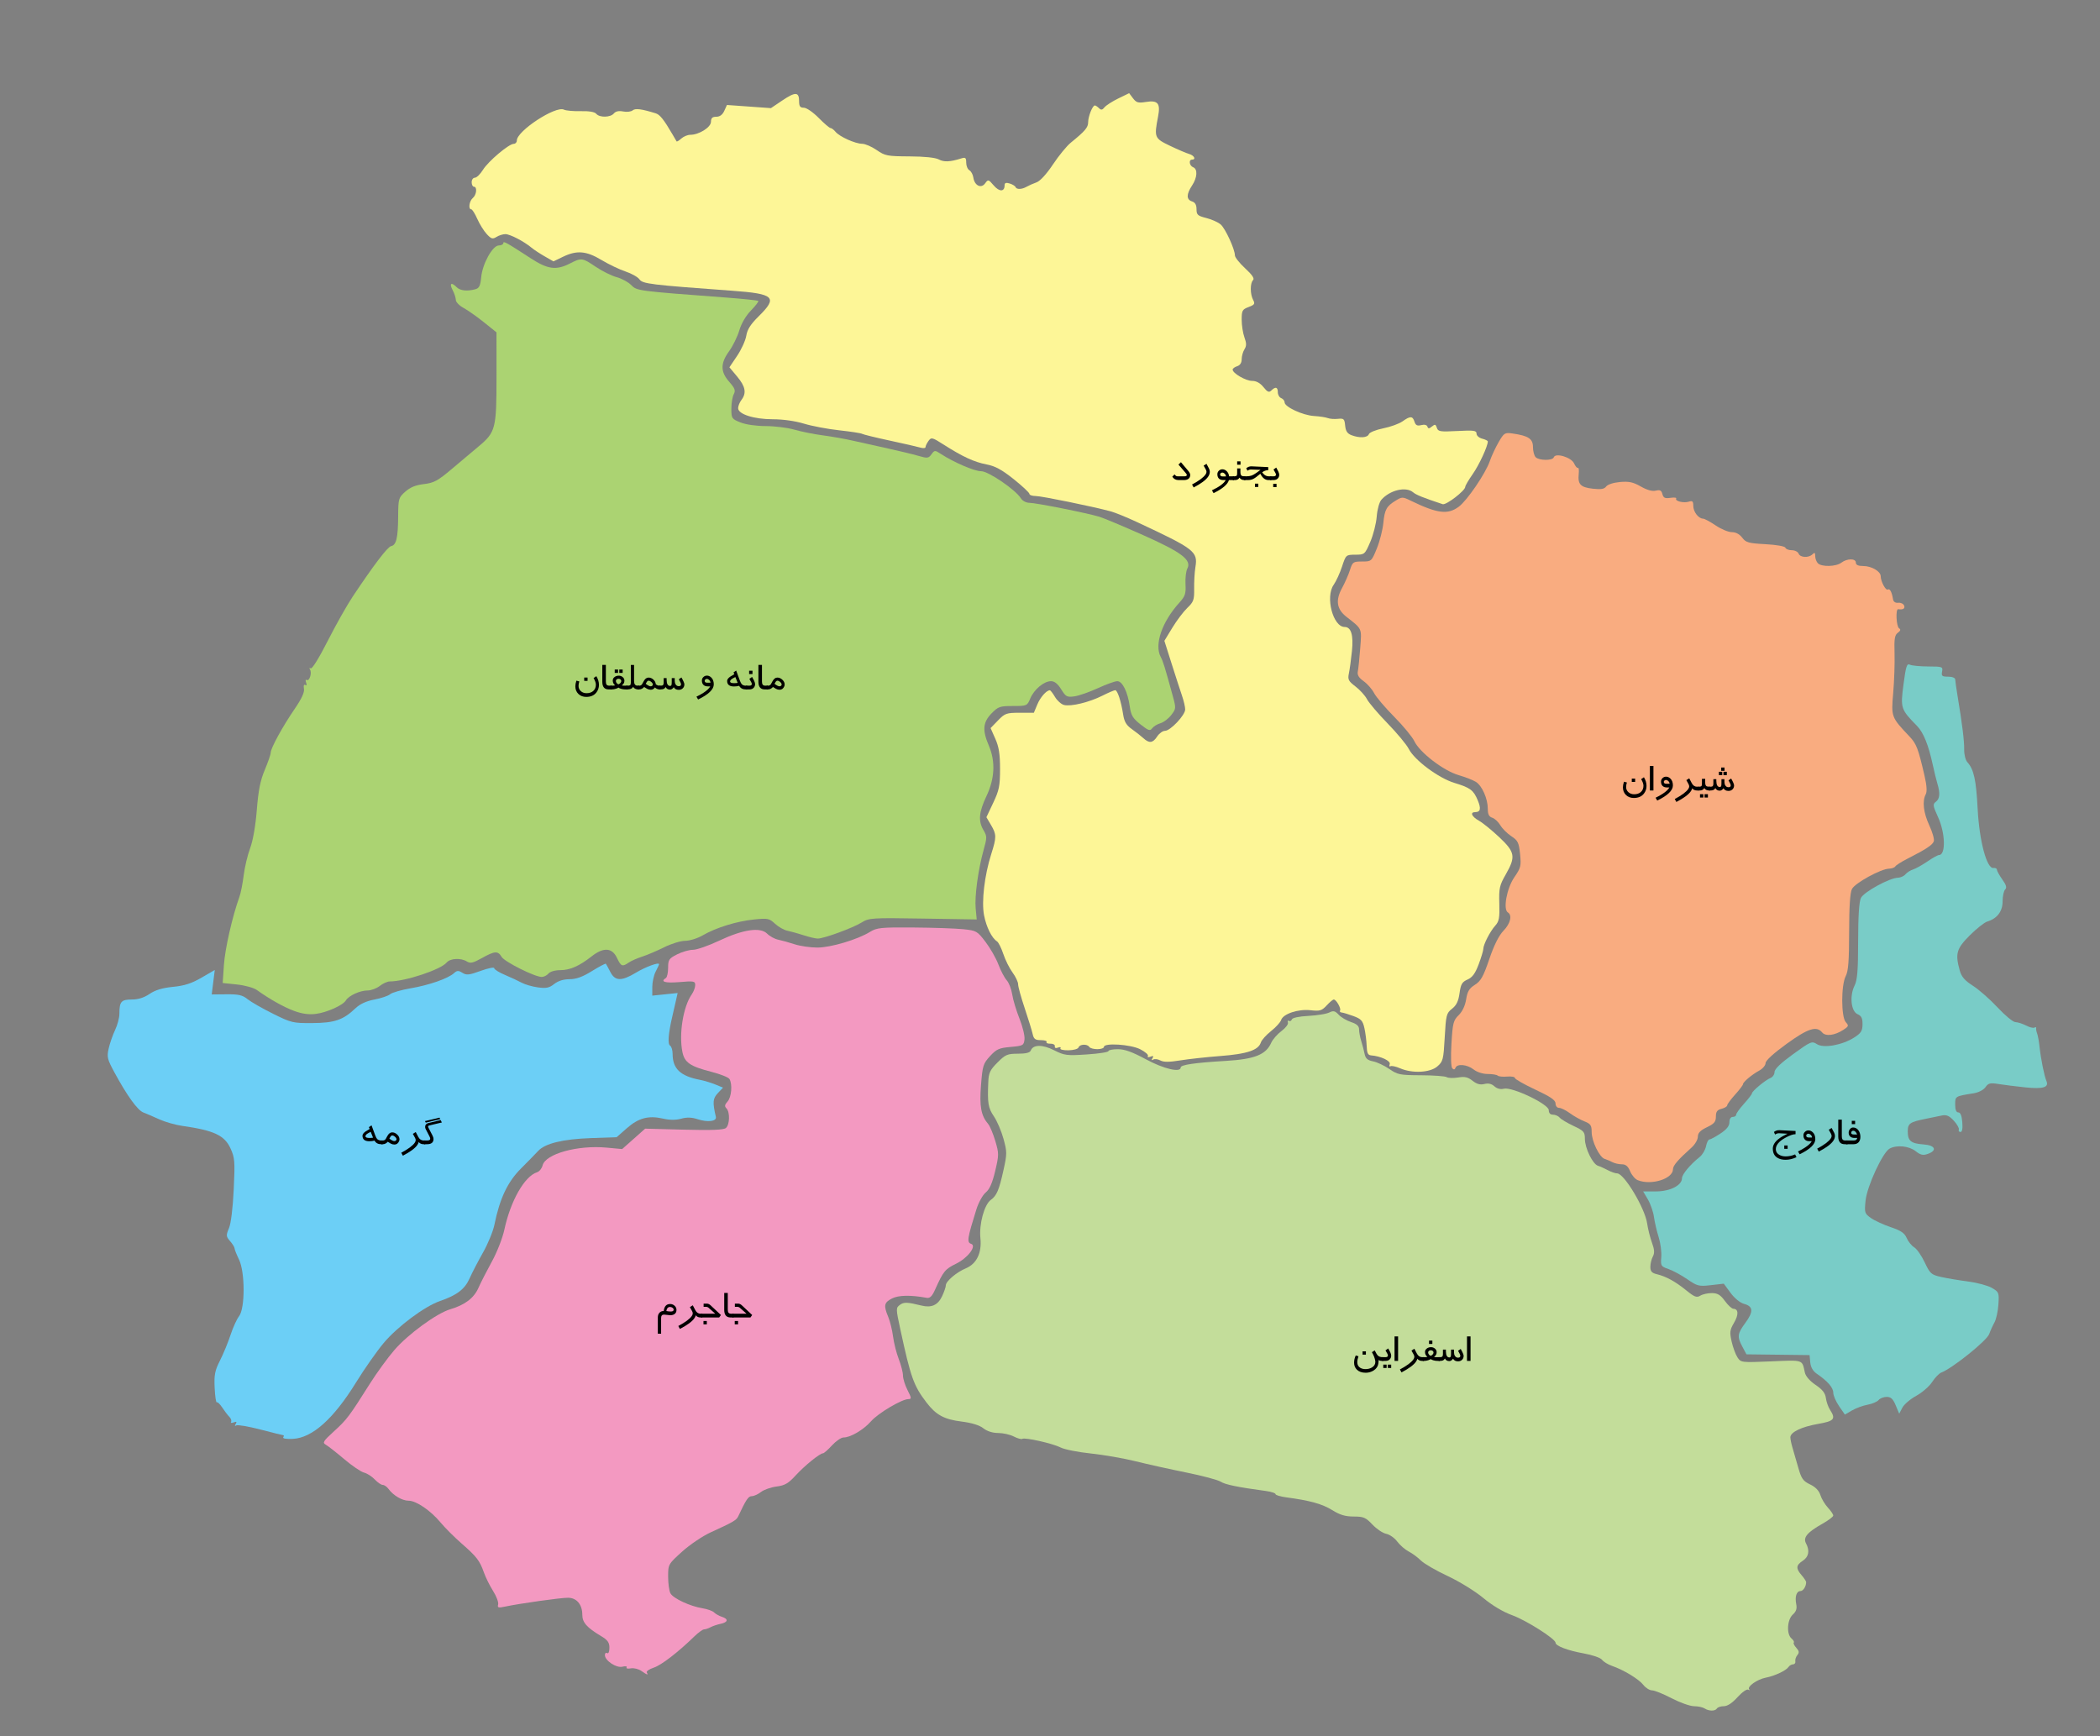 <?xml version="1.0" encoding="utf-8"?>
<!-- Generator: Adobe Illustrator 16.2.0, SVG Export Plug-In . SVG Version: 6.00 Build 0)  -->
<!DOCTYPE svg PUBLIC "-//W3C//DTD SVG 1.1//EN" "http://www.w3.org/Graphics/SVG/1.1/DTD/svg11.dtd">
<svg version="1.1"
	 id="svg2" xmlns:rdf="http://www.w3.org/1999/02/22-rdf-syntax-ns#" xmlns:cc="http://creativecommons.org/ns#" xmlns:dc="http://purl.org/dc/elements/1.1/"
	 xmlns="http://www.w3.org/2000/svg" xmlns:xlink="http://www.w3.org/1999/xlink" x="0px" y="0px" width="581.713px"
	 height="481.008px" viewBox="0 0 581.713 481.008" enable-background="new 0 0 581.713 481.008" xml:space="preserve">
<rect x="0" y="0" width="581.713" height="481.008" fill="#808080" stroke="none"/>
<g id="layer1">
	<path id="path3397" fill="#FDF697" d="M387.823,295.968c-1.152-0.5-2.347-0.756-2.65-0.567c-0.305,0.188-0.396-0.066-0.205-0.566
		c0.344-0.896-2.506-2.241-5.172-2.441c-0.877-0.066-1.152-0.658-1.221-2.623c-0.048-1.396-0.329-3.619-0.626-4.941
		c-0.458-2.048-0.907-2.542-3.04-3.329c-1.376-0.509-2.842-0.952-3.257-0.983c-0.414-0.033-0.616-0.281-0.447-0.555
		c0.353-0.568-1.062-3.049-1.737-3.049c-0.247,0-1.14,0.743-1.98,1.652c-1.351,1.455-1.878,1.611-4.456,1.321
		c-3.434-0.387-7.612,1.007-8.157,2.72c-0.197,0.625-1.455,2.004-2.795,3.064c-1.338,1.061-2.608,2.482-2.823,3.16
		c-0.675,2.121-3.82,3.174-11.166,3.736c-3.83,0.293-8.86,0.843-11.181,1.222c-3.038,0.497-4.569,0.5-5.484,0.009
		c-0.699-0.374-1.59-0.482-1.979-0.24c-0.467,0.288-0.534,0.155-0.197-0.391c0.375-0.605,0.226-0.718-0.562-0.417
		c-0.613,0.235-0.916,0.158-0.706-0.183c0.202-0.328-0.757-1.168-2.132-1.869c-2.661-1.358-10.055-1.836-10.055-0.649
		c0,0.345-0.828,0.625-1.841,0.625c-1.012,0-2.014-0.282-2.227-0.625c-0.543-0.879-2.658-0.78-2.965,0.138
		c-0.144,0.428-1.384,0.779-2.816,0.799c-1.459,0.02-2.405-0.222-2.197-0.559c0.205-0.332-0.087-0.417-0.668-0.195
		c-0.637,0.246-0.977,0.105-0.884-0.362c0.082-0.421-0.466-0.739-1.228-0.714c-0.758,0.025-1.233-0.186-1.059-0.469
		s-0.537-0.515-1.583-0.515c-1.564,0-1.969-0.305-2.282-1.72c-0.209-0.946-1.198-4.158-2.2-7.137
		c-1.001-2.979-1.82-5.951-1.82-6.604s-0.696-2.128-1.546-3.281c-0.852-1.152-1.998-3.457-2.552-5.121
		c-0.554-1.666-1.343-3.24-1.754-3.5c-1.435-0.908-2.944-3.945-3.58-7.201c-0.742-3.806,0.11-11.078,1.994-17.006
		c1.482-4.667,1.476-5.408-0.083-8.047l-1.264-2.142l1.889-3.993c1.646-3.48,1.89-4.685,1.891-9.386c0-4.115-0.311-6.095-1.31-8.354
		l-1.31-2.96l2.058-2.123c1.91-1.971,2.34-2.123,5.992-2.123h3.936l0.952-2.281c0.842-2.013,2.49-3.896,3.465-3.954
		c0.184-0.011,0.832,0.823,1.439,1.854c0.608,1.03,1.733,2.03,2.5,2.223c1.929,0.484,6.956-0.731,10.604-2.563
		c1.678-0.843,3.287-1.532,3.576-1.532c0.63,0,1.632,3.063,2.196,6.72c0.313,2.016,0.888,2.99,2.391,4.048
		c1.088,0.767,2.523,1.895,3.19,2.506c1.65,1.513,2.638,1.397,3.85-0.452c0.563-0.86,1.537-1.564,2.164-1.564
		c1.487,0,5.585-4.338,5.592-5.921c0.003-0.676-0.385-2.365-0.86-3.753c-0.477-1.388-1.774-5.389-2.886-8.893l-2.02-6.37
		l2.214-3.638c1.217-2.001,3.086-4.471,4.15-5.49c1.731-1.654,1.934-2.222,1.882-5.317c-0.03-1.905,0.127-4.594,0.35-5.973
		c0.701-4.338-0.16-5.001-16.273-12.523c-2.752-1.285-5.988-2.602-7.192-2.927c-5.032-1.357-19.167-4.247-20.776-4.247
		c-0.958,0-1.741-0.269-1.741-0.599c0-0.329-1.963-2.165-4.361-4.079c-3.283-2.62-5.136-3.626-7.495-4.074
		c-3.415-0.648-6.62-2.126-11.871-5.476c-3.201-2.042-3.448-2.103-4.223-1.044c-0.452,0.619-0.822,1.385-0.822,1.703
		s-0.634,0.39-1.406,0.158c-0.774-0.232-4.598-1.105-8.495-1.944c-3.897-0.837-7.341-1.679-7.651-1.871
		c-0.311-0.192-3.174-0.634-6.36-0.982c-3.188-0.348-7.586-1.179-9.772-1.846c-2.396-0.731-5.807-1.213-8.588-1.213
		c-5.253,0-9.643-1.4-9.643-3.076c0-0.585,0.413-1.61,0.919-2.277c1.451-1.919,1.122-3.713-1.187-6.477l-2.144-2.566l2.146-3.191
		c1.181-1.755,2.317-4.257,2.525-5.561c0.276-1.732,1.202-3.18,3.438-5.381c5.358-5.278,4.379-6.228-7.293-7.076
		c-22.671-1.647-24.866-1.917-25.73-3.152c-0.453-0.646-2.194-1.63-3.87-2.187c-1.676-0.556-4.665-1.986-6.644-3.177
		c-4.2-2.53-6.846-2.751-10.682-0.894l-2.628,1.272l-2.417-1.378c-1.33-0.758-2.98-1.846-3.669-2.417
		c-2.129-1.77-5.953-3.753-7.237-3.753c-0.673,0-1.782,0.349-2.466,0.776c-1.069,0.667-1.445,0.557-2.697-0.793
		c-0.8-0.863-1.979-2.76-2.622-4.216s-1.396-2.647-1.674-2.647c-0.87,0-0.55-2.312,0.435-3.127c1.053-0.874,1.276-3.128,0.313-3.128
		c-0.344,0-0.625-0.563-0.625-1.251s0.399-1.251,0.887-1.251c0.488,0,1.489-0.974,2.227-2.164c1.476-2.388,7.19-7.218,8.541-7.218
		c0.472,0,0.855-0.417,0.855-0.928c0-2.637,10.749-9.679,13.044-8.546c0.566,0.28,2.659,0.469,4.649,0.42
		c2.314-0.057,3.865,0.207,4.299,0.729c0.912,1.098,3.941,1.041,4.883-0.093c0.499-0.602,1.376-0.788,2.577-0.548
		c1.001,0.2,2.184,0.063,2.625-0.304c0.754-0.626,2.42-0.413,6.399,0.817c1.164,0.36,2.263,1.745,4.684,5.902
		c0.517,0.886,1.007,1.727,1.091,1.869c0.084,0.141,0.669-0.211,1.301-0.782c0.632-0.571,1.746-1.039,2.479-1.039
		c2.428,0,5.73-2.067,5.747-3.597c0.012-1.054,0.383-1.407,1.479-1.407c0.971,0,1.715-0.55,2.206-1.63l0.742-1.63l6.091,0.436
		l6.092,0.436l3.161-2.127c3.617-2.435,4.641-2.393,4.641,0.189c0,1.439,0.278,1.825,1.318,1.825c0.736,0,2.548,1.245,4.096,2.814
		c1.525,1.548,3.009,2.815,3.295,2.815s0.906,0.467,1.378,1.037c1.127,1.362,5.456,3.31,7.393,3.328
		c0.843,0.007,2.647,0.788,4.014,1.734c2.314,1.604,2.93,1.723,9.104,1.756c4.157,0.021,7.171,0.336,8.102,0.842
		c1.415,0.772,3.125,0.698,6.183-0.267c1.21-0.382,1.407-0.218,1.407,1.162c0,0.883,0.396,1.831,0.878,2.105
		c0.482,0.275,0.976,1.175,1.095,2c0.324,2.24,2.146,3.163,3.252,1.647c0.853-1.164,0.931-1.146,2.417,0.583
		c1.543,1.794,2.992,1.766,2.992-0.057c0-0.691,0.377-0.826,1.407-0.506c0.773,0.241,1.501,0.682,1.616,0.98
		c0.277,0.726,1.747,0.687,3.084-0.083c0.597-0.344,1.823-0.886,2.728-1.206c1.006-0.356,2.772-2.282,4.562-4.97
		c1.604-2.414,3.82-5.122,4.926-6.018c3.968-3.219,4.822-4.223,4.822-5.669c0-1.606,1.213-4.655,1.852-4.655
		c0.22,0,0.736,0.336,1.148,0.748c0.58,0.581,0.924,0.529,1.531-0.231c0.433-0.539,2.146-1.64,3.807-2.448l3.021-1.469l1.068,1.416
		c0.91,1.207,1.438,1.356,3.575,1.015c3.336-0.533,4.078,0.373,3.358,4.097c-1.105,5.727-1.001,5.984,3.312,8.048
		c2.149,1.029,4.543,2.051,5.315,2.271c1.397,0.396,1.981,1.566,0.782,1.566c-0.982,0-0.729,1.703,0.313,2.103
		c1.309,0.502,1.163,2.862-0.313,5.09c-1.585,2.393-1.585,3.875,0,4.378c0.86,0.273,1.251,0.947,1.251,2.157
		c0,1.556,0.316,1.84,2.73,2.448c1.502,0.378,3.292,1.186,3.978,1.794c1.3,1.152,3.927,6.88,3.927,8.559
		c0,0.531,1.276,2.143,2.838,3.582c1.962,1.808,2.639,2.817,2.188,3.266c-0.843,0.843-0.833,3.891,0.021,5.482
		c0.578,1.081,0.411,1.345-1.251,1.972c-1.747,0.659-1.92,0.975-1.92,3.514c0,1.534,0.343,3.735,0.761,4.892
		c0.597,1.65,0.597,2.364,0,3.32c-0.418,0.669-0.761,1.906-0.761,2.747c0,0.981-0.449,1.673-1.251,1.927
		c-0.688,0.218-1.252,0.64-1.252,0.938c0,1.02,3.634,3.128,5.391,3.128c1.164,0,2.225,0.581,3.142,1.72
		c1.111,1.382,1.541,1.566,2.182,0.938c1.157-1.135,1.799-0.961,1.799,0.489c0,0.699,0.422,1.433,0.938,1.631
		c0.518,0.198,0.938,0.724,0.938,1.168c0,1.258,5.009,3.586,8.131,3.779c1.549,0.096,3.271,0.355,3.83,0.578
		c0.558,0.222,1.824,0.316,2.813,0.21c1.626-0.174,1.819,0.006,1.998,1.872c0.147,1.528,0.604,2.219,1.762,2.659
		c2.263,0.86,4.423,0.729,4.814-0.292c0.188-0.488,1.976-1.211,3.977-1.609c2-0.398,4.398-1.266,5.331-1.929
		c2.16-1.538,2.813-1.519,3.325,0.098c0.315,0.993,0.762,1.217,1.867,0.939c0.888-0.223,1.556-0.061,1.716,0.416
		c0.207,0.617,0.472,0.609,1.25-0.034c0.833-0.687,1.046-0.631,1.359,0.357c0.335,1.054,0.903,1.144,5.682,0.893
		c4.575-0.24,5.312-0.14,5.312,0.726c0,0.553,0.704,1.181,1.563,1.397c0.86,0.216,1.564,0.564,1.564,0.773
		c0,1.3-2.407,6.508-4.172,9.024c-1.146,1.635-2.083,3.231-2.083,3.548c0,1.055-5.291,5.124-6.251,4.806
		c-5.354-1.772-7.348-2.573-8.187-3.289c-1.962-1.676-6.423-0.629-8.791,2.063c-0.582,0.662-1.137,2.668-1.294,4.678
		c-0.152,1.936-0.959,5.098-1.795,7.026c-1.494,3.451-1.56,3.506-4.127,3.517c-2.59,0.011-2.615,0.033-3.685,3.294
		c-0.593,1.806-1.638,4.083-2.321,5.059c-2.355,3.36-0.178,11.673,3.059,11.673c1.783,0,2.463,2.251,2.01,6.656
		c-0.242,2.359-0.624,5.153-0.848,6.208c-0.354,1.682-0.13,2.127,1.838,3.629c1.234,0.941,2.662,2.52,3.173,3.508
		c0.513,0.988,3.072,4,5.691,6.692s5.269,5.883,5.887,7.091c1.613,3.148,8.253,8.086,12.671,9.424
		c4.372,1.324,5.259,1.987,6.44,4.816c0.96,2.298,0.754,3.267-0.694,3.267c-1.532,0-0.996,1.256,1.015,2.375
		c1.053,0.586,3.586,2.643,5.63,4.571c4.401,4.155,4.618,5.396,1.797,10.328c-1.729,3.021-1.904,3.816-1.78,8.064
		c0.115,3.963-0.063,4.936-1.12,6.107c-1.438,1.592-3.313,5.256-3.313,6.471c0,0.451-0.576,2.359-1.281,4.244
		c-0.951,2.543-1.746,3.63-3.087,4.224c-1.517,0.671-1.872,1.278-2.218,3.792c-0.304,2.198-0.854,3.341-2.073,4.3
		c-1.559,1.226-1.684,1.713-2.03,7.92c-0.346,6.204-0.474,6.705-2.066,8.075C396.101,297.2,391.214,297.438,387.823,295.968
		L387.823,295.968z"/>
	<g>
		<path d="M329.7,131.571c0,0.49-0.172,0.857-0.516,1.104c-0.301,0.22-0.705,0.329-1.213,0.329h-1.523
			c-0.746,0-1.318-0.313-1.717-0.941l0.627-0.629c0.191,0.241,0.352,0.393,0.48,0.456c0.105,0.052,0.277,0.077,0.516,0.077h1.676
			c0.488,0,0.732-0.131,0.732-0.394c0-0.114-0.114-0.302-0.344-0.564l-1.979-2.299l0.688-0.658l1.963,2.326
			C329.497,130.86,329.7,131.258,329.7,131.571z"/>
		<path d="M334.897,129.805c0.152,0.289,0.229,0.592,0.229,0.908c0,0.441-0.15,0.887-0.451,1.336c-0.621,0.93-1.965,1.93-4.031,3
			l-0.439-0.82c1.91-1.012,3.158-1.942,3.744-2.79c0.172-0.25,0.258-0.482,0.258-0.697c0-0.211-0.065-0.436-0.196-0.674
			l-0.599-1.072l0.801-0.491L334.897,129.805z"/>
		<path d="M341.817,133.004h-1.395c-0.332,1.186-1.75,2.393-4.254,3.621l-0.457-0.783c2.055-0.969,3.328-1.916,3.82-2.838h-0.697
			c-0.516,0-0.914-0.141-1.195-0.423c-0.281-0.283-0.422-0.683-0.422-1.2c0-0.376,0.138-0.698,0.413-0.965s0.603-0.4,0.981-0.4
			s0.74,0.141,1.084,0.423c0.434,0.356,0.693,0.866,0.779,1.528h1.342V133.004z M339.596,131.99
			c-0.012-0.308-0.141-0.571-0.387-0.788c-0.207-0.186-0.404-0.278-0.592-0.278c-0.152,0-0.291,0.045-0.416,0.136
			c-0.141,0.099-0.211,0.221-0.211,0.367c0,0.375,0.225,0.563,0.674,0.563H339.596z"/>
		<path d="M344.975,133.004h-0.311c-0.609,0-1.045-0.225-1.307-0.674c-0.27,0.449-0.674,0.674-1.213,0.674h-0.645v-1.043h0.41
			c0.363,0,0.594-0.076,0.691-0.229c0.066-0.105,0.1-0.344,0.1-0.715v-1.242h0.902v0.963c0,0.501,0.092,0.838,0.275,1.011
			c0.152,0.141,0.432,0.211,0.838,0.211h0.258V133.004z M343.634,128.75h-0.932v-0.926h0.932V128.75z"/>
		<path d="M352.177,133.004h-0.826c-0.891,0-1.635-0.584-2.232-1.752c-0.848,0.729-1.5,1.207-1.957,1.435
			c-0.426,0.211-0.916,0.317-1.471,0.317h-1.037v-1.037h0.516c0.605,0,1.113-0.07,1.523-0.212c0.348-0.121,0.773-0.358,1.277-0.711
			c0.141-0.098,0.543-0.39,1.207-0.876c-1.402-0.063-2.283-0.094-2.643-0.094c-0.355,0-0.682,0.113-0.979,0.34l-0.34-0.686
			c0.457-0.375,0.945-0.551,1.465-0.527l4.629,0.211v0.85c-0.617,0-1.18,0.202-1.688,0.605c0.293,0.361,0.533,0.608,0.721,0.741
			c0.336,0.239,0.74,0.358,1.213,0.358h0.621V133.004z M348.555,134.908h-0.926v-0.92h0.926V134.908z"/>
		<path d="M354.356,131.53c0,0.372-0.113,0.695-0.34,0.969c-0.281,0.336-0.684,0.505-1.207,0.505h-0.949v-1.037h0.932
			c0.438,0,0.656-0.161,0.656-0.482c0-0.133-0.049-0.284-0.145-0.453l-0.537-0.957l0.758-0.534c0.305,0.551,0.492,0.902,0.563,1.055
			C354.266,130.983,354.356,131.295,354.356,131.53z M353.612,134.961h-0.926v-0.92h0.926V134.961z"/>
	</g>
	<path id="path3371" fill="#F399C1" d="M177.664,462.935c-0.788-0.551-2.107-0.872-2.936-0.715
		c-0.826,0.158-1.348,0.035-1.156-0.272c0.191-0.309-0.323-0.394-1.141-0.188c-1.688,0.424-4.873-1.68-4.873-3.219
		c0-0.512,0.28-0.756,0.626-0.543c0.362,0.225,0.625-0.396,0.625-1.478c0-1.485-0.476-2.146-2.347-3.266
		c-3.913-2.34-5.159-3.758-5.159-5.861c0-2.854-1.555-4.719-3.945-4.733c-2.027-0.015-13.266,1.563-17.392,2.438
		c-1.949,0.414-2.221,0.334-1.979-0.588c0.154-0.588-0.472-2.258-1.391-3.715c-0.92-1.455-2.062-3.75-2.536-5.098
		c-1.173-3.326-1.99-4.39-6.209-8.08c-1.993-1.744-4.601-4.348-5.793-5.787c-2.761-3.327-6.759-6.057-8.874-6.057
		c-1.773,0-4.242-1.444-5.555-3.252c-0.448-0.619-1.175-1.125-1.61-1.125c-0.437,0-1.434-0.681-2.213-1.512
		c-0.781-0.83-2.117-1.686-2.972-1.9c-0.854-0.213-3.321-1.891-5.486-3.728s-4.45-3.627-5.078-3.978
		c-1.021-0.572-0.779-0.971,2.307-3.79c3.527-3.224,4.139-4.037,9.952-13.241c1.848-2.924,4.858-7.059,6.69-9.188
		c3.772-4.383,11.75-10.213,15.49-11.319c4.086-1.209,6.562-3.087,7.822-5.937c0.643-1.453,2.319-4.734,3.726-7.293
		c1.406-2.558,2.952-6.498,3.437-8.757c1.726-8.073,5.602-14.882,9.104-15.993c0.616-0.197,1.294-1.047,1.507-1.891
		c0.801-3.189,9.709-5.663,17.717-4.919l4.318,0.401l3.185-2.828l3.184-2.827l10.739,0.28c7.685,0.201,10.991,0.07,11.626-0.457
		c1.074-0.892,1.173-4.426,0.152-5.446c-0.564-0.563-0.491-1.007,0.313-1.896c1.101-1.216,1.396-4.858,0.51-6.258
		c-0.285-0.451-2.544-1.34-5.019-1.977c-5.861-1.508-7.404-2.566-7.997-5.487c-1.011-4.985,0.214-12.569,2.575-15.942
		c0.534-0.762,0.971-1.927,0.971-2.588c0-1.105-0.348-1.173-4.378-0.834c-3.971,0.332-5.412-0.1-3.753-1.125
		c0.344-0.213,0.625-1.49,0.625-2.839c0-2.228,0.228-2.569,2.478-3.716c1.362-0.695,3.339-1.264,4.393-1.264
		c1.053,0,4.286-1.122,7.186-2.493c6.701-3.169,11.479-3.875,13.375-1.979c0.723,0.723,2.095,1.471,3.048,1.663
		c0.955,0.193,3.004,0.765,4.552,1.271c1.549,0.505,4.385,0.917,6.302,0.916c3.74-0.004,11.141-2.211,14.62-4.361
		c1.856-1.148,3.021-1.266,11.991-1.199c5.463,0.041,11.657,0.251,13.766,0.469c3.7,0.383,3.915,0.504,6.217,3.524
		c1.312,1.72,2.916,4.535,3.566,6.255c0.65,1.721,1.688,3.69,2.304,4.378c0.615,0.688,1.302,2.456,1.524,3.929
		c0.223,1.474,1.124,4.477,2.004,6.675c0.88,2.196,1.509,4.792,1.396,5.766c-0.19,1.675-0.399,1.788-3.857,2.097
		c-3.193,0.283-3.914,0.606-5.697,2.551c-1.895,2.067-2.073,2.646-2.494,8.022c-0.462,5.914,0.004,8.444,1.99,10.783
		c0.485,0.571,1.37,2.681,1.965,4.685c1.029,3.463,1.027,3.873-0.03,8.34c-0.789,3.332-1.554,5.063-2.628,5.951
		c-0.834,0.688-1.997,2.799-2.586,4.69c-2.512,8.067-2.672,9.117-1.457,9.522c1.635,0.545-0.882,3.9-4.116,5.489
		c-3.113,1.53-3.561,2.079-5.857,7.193c-0.847,1.885-1.427,2.446-2.353,2.276c-4.412-0.813-7.792-0.746-9.599,0.188
		c-2.191,1.133-2.352,1.93-1.028,5.098c0.507,1.213,1.109,3.668,1.338,5.453c0.229,1.786,0.94,4.596,1.581,6.242
		s1.164,3.699,1.164,4.561c0,0.86,0.568,2.68,1.265,4.041c1.116,2.19,1.146,2.478,0.242,2.478c-1.818,0-8.38,3.892-10.357,6.146
		c-2.071,2.358-5.686,4.488-7.616,4.488c-0.654,0-2.093,0.985-3.196,2.189c-1.103,1.203-2.215,2.188-2.472,2.188
		c-0.879,0-5.074,3.39-7.576,6.12c-2.044,2.232-3.017,2.797-5.315,3.091c-1.549,0.197-3.486,0.88-4.308,1.517
		c-0.82,0.637-1.972,1.158-2.56,1.158c-0.942,0-1.563,0.926-3.766,5.629c-0.48,1.028-1.438,1.582-7.547,4.363
		c-2.271,1.035-5.83,3.433-7.975,5.373c-3.848,3.482-3.871,3.523-3.871,6.933c0,1.887,0.285,3.963,0.634,4.612
		c0.751,1.404,5.449,3.597,8.89,4.146c1.345,0.215,2.791,0.735,3.215,1.16c0.423,0.422,1.389,0.965,2.146,1.205
		c1.891,0.6,1.73,1.508-0.342,1.942c-0.945,0.199-2.209,0.627-2.806,0.949c-0.599,0.324-1.396,0.588-1.774,0.588
		s-1.578,0.865-2.667,1.922c-4.612,4.48-9.175,7.99-11.293,8.689c-1.248,0.412-2.109,1.008-1.914,1.323
		C179.67,464.185,179.297,464.078,177.664,462.935L177.664,462.935z"/>
	<g>
		<path d="M187.391,362.924c0,0.492-0.172,0.865-0.516,1.119c-0.305,0.227-0.713,0.34-1.225,0.34c-0.191,0-0.479-0.029-0.861-0.088
			s-0.67-0.088-0.861-0.088c-0.531,0-0.797,0.322-0.797,0.967v4.336h-0.908v-4.518c0-0.516,0.141-0.936,0.422-1.26
			c0.297-0.344,0.699-0.516,1.207-0.516c0.16-1.293,0.75-1.939,1.77-1.939c0.477,0,0.887,0.154,1.23,0.463
			C187.212,362.057,187.391,362.451,187.391,362.924z M186.606,362.865c0-0.227-0.115-0.416-0.346-0.568
			c-0.203-0.137-0.424-0.205-0.662-0.205c-0.551,0-0.891,0.377-1.02,1.131c0.445,0.09,0.85,0.135,1.213,0.135
			C186.335,363.357,186.606,363.193,186.606,362.865z"/>
		<path d="M194.54,365.004h-0.527c-0.527,0-0.959-0.201-1.295-0.604c-0.039,0.238-0.156,0.502-0.352,0.791
			c-0.617,0.918-1.961,1.916-4.031,2.994l-0.439-0.82c1.922-1.02,3.17-1.947,3.744-2.782c0.172-0.25,0.258-0.482,0.258-0.697
			c0-0.211-0.067-0.436-0.201-0.674l-0.595-1.074l0.802-0.503l0.686,1.313c0.352,0.68,0.844,1.02,1.477,1.02h0.475V365.004z"/>
		<path d="M199.702,364.323l-0.486,0.681h-4.986v-1.037h3.908l-1.693-1.498c-0.254-0.275-0.545-0.412-0.873-0.412h-0.668v-0.891
			h0.867c0.375,0,0.725,0.152,1.049,0.458L199.702,364.323z M195.794,366.908h-0.926v-0.92h0.926V366.908z"/>
		<path d="M203.2,365.004h-0.82c-1.176,0-1.764-0.707-1.764-2.123v-4.674h0.984v4.593c0,0.392,0.057,0.673,0.17,0.845
			c0.141,0.215,0.395,0.322,0.762,0.322h0.668V365.004z"/>
		<path d="M208.362,364.323l-0.486,0.681h-4.986v-1.037h3.908l-1.693-1.498c-0.254-0.275-0.545-0.412-0.873-0.412h-0.668v-0.891
			h0.867c0.375,0,0.725,0.152,1.049,0.458L208.362,364.323z M204.454,366.908h-0.926v-0.92h0.926V366.908z"/>
	</g>
	<path id="path3367" fill="#C3DD9A" d="M472.177,473.32c-0.518-0.334-1.833-0.611-2.926-0.615c-1.095-0.006-3.879-0.996-6.188-2.199
		c-2.311-1.205-4.753-2.188-5.429-2.188s-1.766-0.683-2.419-1.515c-1.283-1.631-5.393-4.125-8.689-5.272
		c-1.123-0.394-2.364-1.152-2.758-1.691c-0.402-0.549-2.62-1.32-5.075-1.762c-4.441-0.799-7.8-2.076-7.8-2.965
		c0-1.054-8.084-6.188-11.954-7.595c-2.577-0.936-5.553-2.709-8.094-4.821c-2.236-1.861-6.602-4.552-9.846-6.066
		c-3.203-1.498-6.526-3.424-7.383-4.279c-0.855-0.856-2.386-1.985-3.396-2.51c-1.012-0.521-2.439-1.762-3.172-2.752
		c-0.732-0.992-2.108-1.957-3.059-2.147c-0.949-0.189-2.668-1.345-3.819-2.566c-1.853-1.961-2.455-2.221-5.188-2.221
		c-2.313,0-3.815-0.449-5.961-1.783c-2.739-1.704-6.198-2.663-12.721-3.528c-1.636-0.217-2.973-0.622-2.973-0.899
		c0-0.278-1.195-0.668-2.657-0.865c-7.802-1.055-11.287-1.771-12.533-2.578c-0.761-0.493-5.043-1.635-9.517-2.539
		c-4.473-0.904-10.806-2.309-14.072-3.123c-3.27-0.814-8.844-1.781-12.389-2.152c-3.544-0.369-7.298-1.115-8.341-1.653
		c-2.164-1.119-9.892-2.861-10.639-2.399c-0.272,0.169-1.335-0.127-2.36-0.656c-1.024-0.531-2.966-0.965-4.313-0.965
		c-1.538,0-3.066-0.486-4.115-1.312c-1.087-0.855-3.201-1.505-6.07-1.865c-4.8-0.603-7.054-1.833-9.687-5.284
		c-3.544-4.644-4.348-6.896-7.238-20.273c-1.239-5.735-1.243-5.93-0.119-6.764c1.099-0.815,2.033-0.785,5.993,0.19
		c2.748,0.678,4.517-0.113,5.672-2.536c0.585-1.227,1.063-2.618,1.063-3.092c0-1.094,3-3.637,5.524-4.682
		c3.007-1.246,4.474-4.274,4.051-8.369c-0.398-3.871,1.084-9.316,2.886-10.597c1.613-1.146,2.286-2.719,3.49-8.171
		c1.021-4.609,1.021-5.105,0.018-8.757c-0.585-2.128-1.781-4.926-2.658-6.216c-1.589-2.336-1.809-3.669-1.558-9.456
		c0.113-2.617,0.474-3.386,2.562-5.474c2.19-2.191,2.741-2.428,5.647-2.428c2.194,0,3.329-0.281,3.561-0.882
		c0.645-1.679,3.235-1.712,6.453-0.082c2.864,1.451,3.506,1.534,9.071,1.168c3.294-0.216,5.989-0.632,5.989-0.924
		s1.174-0.531,2.606-0.531c1.901,0,4.016,0.763,7.813,2.815c4.894,2.645,9.598,3.75,9.598,2.255c0-0.75,3.836-1.312,12.51-1.827
		c7.983-0.477,11.105-1.721,12.563-5.011c0.418-0.944,1.696-2.41,2.842-3.259c1.146-0.848,1.951-1.907,1.791-2.355
		c-0.16-0.447-0.037-0.656,0.272-0.465c0.312,0.191,0.678,0.012,0.814-0.398c0.15-0.455,1.96-0.841,4.588-0.979
		c2.387-0.126,4.976-0.544,5.754-0.929c1.178-0.582,1.618-0.48,2.628,0.604c0.668,0.716,2.213,1.632,3.434,2.035
		c1.605,0.529,2.22,1.096,2.22,2.047c0,0.723,0.271,2.18,0.604,3.234c0.332,1.058,0.751,2.66,0.932,3.563
		c0.247,1.244,0.814,1.738,2.352,2.045c1.114,0.223,3.136,1.174,4.492,2.113c2.28,1.578,2.945,1.709,8.777,1.732
		c3.47,0.015,6.67,0.248,7.109,0.521c0.44,0.272,1.859,0.315,3.152,0.099c1.843-0.313,2.712-0.115,4.011,0.906
		c1.176,0.926,2.131,1.186,3.279,0.897c1.095-0.274,1.996-0.068,2.772,0.636c0.733,0.664,1.693,0.907,2.64,0.67
		c2.272-0.57,12.422,4.279,12.422,5.938c0,0.812,0.415,1.256,1.175,1.256c0.646,0,1.481,0.369,1.856,0.822
		c0.375,0.451,2.099,1.484,3.828,2.295c2.865,1.343,3.147,1.664,3.147,3.582c0,2.561,2.159,6.998,3.625,7.455
		c0.587,0.182,1.813,0.73,2.727,1.219c0.913,0.49,2.076,0.89,2.584,0.89c1.935,0,7.707,9.644,8.313,13.886
		c0.211,1.479,0.807,3.855,1.322,5.28c0.708,1.955,0.77,2.903,0.254,3.868c-0.377,0.703-0.686,1.994-0.686,2.872
		c0,1.221,0.401,1.688,1.721,2.005c2.604,0.624,5.182,2.033,8.207,4.484c2.303,1.867,2.917,2.1,3.899,1.485
		c0.644-0.401,2.086-0.721,3.209-0.712c1.597,0.014,2.382,0.486,3.605,2.172c0.858,1.186,1.924,2.163,2.364,2.172
		c1.423,0.031,1.484,1.658,0.149,3.92c-1.14,1.932-1.22,2.573-0.646,5.135c0.36,1.609,1.09,3.589,1.619,4.396
		c0.952,1.454,1.058,1.467,9.354,1.118c9.044-0.379,8.519-0.553,9.312,3.078c0.228,1.037,1.365,2.354,2.976,3.44
		c1.897,1.28,2.674,2.271,2.851,3.637c0.135,1.031,0.647,2.5,1.145,3.262c1.658,2.553,1.172,3.13-3.294,3.908
		c-4.604,0.802-7.69,2.291-7.69,3.71c0,0.503,0.26,1.78,0.577,2.836s1.037,3.545,1.6,5.528c0.882,3.113,1.334,3.759,3.287,4.691
		c1.498,0.717,2.466,1.719,2.857,2.959c0.325,1.032,1.261,2.596,2.078,3.475c0.815,0.879,1.484,1.865,1.483,2.189
		c0,0.325-1.349,1.35-2.996,2.274c-4.184,2.35-5.417,3.813-4.559,5.418c1.094,2.045,0.782,3.746-0.889,4.842
		c-1.892,1.238-1.959,2.109-0.313,4.008c0.688,0.793,1.251,1.658,1.251,1.92c0,1.16-0.826,2.459-1.563,2.459
		c-1.099,0-1.602,1.537-1.186,3.617c0.251,1.256-0.01,2.049-0.955,2.904c-1.571,1.424-1.781,5.436-0.348,6.625
		c0.524,0.436,0.805,0.938,0.624,1.121c-0.181,0.182,0.133,0.84,0.696,1.463c0.8,0.885,0.863,1.328,0.293,2.018
		c-0.404,0.486-0.654,1.254-0.557,1.703c0.099,0.451-0.184,0.832-0.626,0.848c-0.442,0.017-1.006,0.343-1.252,0.726
		c-0.634,0.986-3.836,2.498-6.282,2.963c-2.375,0.451-5.289,2.496-4.618,3.24c0.246,0.271,0.126,0.313-0.268,0.088
		c-0.395-0.228-1.723,0.709-2.969,2.088c-1.46,1.617-2.796,2.498-3.784,2.498c-0.841,0-1.703,0.281-1.915,0.625
		C475.127,474.111,473.398,474.111,472.177,473.32L472.177,473.32z"/>
	<g>
		<path d="M383.198,377.043h-0.363c-0.395,0-0.713-0.084-0.955-0.252c0,0.793-0.113,1.396-0.34,1.811
			c-0.297,0.547-0.758,0.975-1.383,1.283c-0.574,0.289-1.191,0.434-1.852,0.434c-1.055,0-1.871-0.287-2.449-0.861
			c-0.508-0.504-0.762-1.143-0.762-1.916c0-0.699,0.152-1.371,0.457-2.016l0.756,0.229c-0.223,0.656-0.334,1.199-0.334,1.629
			c0,0.711,0.277,1.234,0.832,1.57c0.402,0.242,0.881,0.363,1.436,0.363c0.695,0,1.303-0.158,1.822-0.475
			c0.609-0.371,0.914-0.885,0.914-1.541c0-0.098-0.012-0.213-0.035-0.346c-0.129-0.727-0.436-1.504-0.92-2.332l0.779-0.492
			c0.359,0.744,0.664,1.232,0.914,1.463c0.301,0.275,0.734,0.412,1.301,0.412h0.182V377.043z M378.364,375.309h-0.926v-0.926h0.926
			V375.309z"/>
		<path d="M385.366,375.568c0,0.373-0.113,0.695-0.338,0.97c-0.28,0.337-0.681,0.505-1.202,0.505h-0.944v-1.037h0.925
			c0.435,0,0.651-0.16,0.651-0.482c0-0.133-0.044-0.284-0.133-0.453l-0.537-0.956l0.758-0.534c0.305,0.551,0.492,0.902,0.563,1.055
			C385.28,375.022,385.366,375.334,385.366,375.568z M384.1,379h-0.926v-0.926h0.926V379z M385.366,379h-0.926v-0.926h0.926V379z"/>
		<path d="M387.282,377.043h-0.984v-6.791h0.984V377.043z"/>
		<path d="M394.425,377.043h-0.527c-0.527,0-0.959-0.201-1.295-0.604c-0.039,0.238-0.156,0.502-0.352,0.791
			c-0.617,0.918-1.961,1.916-4.031,2.994l-0.439-0.82c1.922-1.02,3.17-1.947,3.744-2.782c0.172-0.25,0.258-0.482,0.258-0.697
			c0-0.211-0.067-0.436-0.201-0.674l-0.595-1.074l0.802-0.503l0.686,1.313c0.352,0.68,0.844,1.02,1.477,1.02h0.475V377.043z"/>
		<path d="M398.819,377.043h-0.668c-0.367,0-0.744-0.059-1.131-0.178c-0.336-0.103-0.568-0.213-0.697-0.332
			c-0.16,0.119-0.406,0.229-0.738,0.332c-0.383,0.119-0.746,0.178-1.09,0.178h-0.387v-1.037h0.475c0.348,0,0.619-0.031,0.814-0.094
			c-0.441-0.333-0.662-0.783-0.662-1.351c0-0.407,0.182-0.735,0.545-0.986c0.32-0.228,0.691-0.341,1.113-0.341
			c0.41,0,0.77,0.127,1.078,0.382c0.328,0.271,0.492,0.606,0.492,1.01c0,0.536-0.242,0.965-0.727,1.286
			c0.125,0.063,0.305,0.094,0.539,0.094h1.043V377.043z M397.096,374.723c0-0.184-0.075-0.334-0.226-0.451s-0.321-0.176-0.513-0.176
			c-0.199,0-0.369,0.049-0.51,0.146c-0.164,0.113-0.246,0.264-0.246,0.451c0,0.199,0.069,0.39,0.208,0.571s0.306,0.304,0.501,0.366
			c0.195-0.063,0.371-0.178,0.527-0.346C397.01,375.102,397.096,374.914,397.096,374.723z M396.774,372.338h-0.926v-0.926h0.926
			V372.338z"/>
		<path d="M405.44,375.637c0,0.449-0.147,0.815-0.442,1.099s-0.667,0.425-1.116,0.425c-0.648,0-1.107-0.244-1.377-0.732
			c-0.32,0.445-0.664,0.668-1.031,0.668c-0.57,0-0.979-0.242-1.225-0.727c-0.156,0.275-0.361,0.463-0.615,0.562
			c-0.191,0.075-0.465,0.112-0.82,0.112h-0.311v-1.037h0.422c0.297,0,0.504-0.068,0.621-0.205c0.105-0.126,0.158-0.342,0.158-0.646
			v-1.252h0.82v0.504c0.012,1.113,0.336,1.67,0.973,1.67c0.195,0,0.324-0.107,0.387-0.322c0.039-0.137,0.059-0.422,0.059-0.855
			v-0.996h0.826v0.762c0,0.391,0.086,0.723,0.258,0.996c0.207,0.32,0.494,0.48,0.861,0.48c0.418,0,0.627-0.174,0.627-0.521
			c0-0.223-0.207-0.684-0.621-1.383l0.732-0.51C405.169,374.684,405.44,375.32,405.44,375.637z"/>
		<path d="M407.35,377.043h-0.984v-6.791h0.984V377.043z"/>
	</g>
	<path id="path3365" fill="#6CCFF6" d="M78.451,398.216c0.196-0.317,0.231-0.579,0.076-0.579c-0.154,0-3.006-0.707-6.336-1.572
		s-6.36-1.385-6.733-1.154c-0.435,0.27-0.494,0.122-0.165-0.41c0.375-0.605,0.226-0.718-0.562-0.417
		c-0.591,0.228-0.916,0.156-0.724-0.156c0.193-0.312-0.021-0.942-0.479-1.399c-0.456-0.459-1.334-1.604-1.95-2.547
		c-0.617-0.943-1.302-1.604-1.521-1.469c-0.221,0.137-0.489-1.669-0.599-4.011c-0.168-3.618,0.056-4.756,1.484-7.576
		c0.925-1.825,2.236-5.008,2.914-7.071c0.678-2.064,1.735-4.396,2.353-5.18c1.697-2.158,1.698-12.191,0.001-15.705
		c-0.681-1.41-1.237-2.814-1.237-3.123c0-0.308-0.554-1.197-1.229-1.978c-1.134-1.308-1.158-1.587-0.318-3.599
		c0.552-1.318,1.071-5.553,1.317-10.717c0.372-7.82,0.297-8.779-0.895-11.393c-1.646-3.607-4.596-4.984-13.315-6.223
		c-1.923-0.272-4.807-1.092-6.409-1.823c-1.604-0.729-3.593-1.585-4.422-1.9c-1.599-0.608-4.521-4.668-8.042-11.171
		c-1.938-3.581-2.086-4.201-1.555-6.568c0.321-1.437,1.123-3.738,1.778-5.114c0.656-1.376,1.191-3.394,1.19-4.484
		c-0.003-3.374,0.504-3.96,3.419-3.96c1.798,0,3.398-0.501,4.939-1.547c1.598-1.084,3.54-1.67,6.498-1.961
		c3.165-0.311,5.138-0.947,7.892-2.543l3.672-2.129l-0.423,3.387l-0.424,3.387l4.107-0.039c3.348-0.031,4.427,0.219,5.821,1.349
		c0.942,0.763,4.105,2.575,7.029,4.026c5.099,2.53,5.549,2.638,10.945,2.597c6.151-0.046,8.491-0.849,11.904-4.085
		c1.272-1.204,3.008-2.006,5.273-2.437c1.856-0.352,3.817-1.016,4.357-1.476c0.54-0.461,3.094-1.196,5.673-1.637
		c5.095-0.871,10.341-2.699,11.981-4.178c0.869-0.783,1.245-0.8,2.354-0.107c1.127,0.703,1.861,0.625,5.063-0.541
		c2.061-0.75,3.745-1.086,3.745-0.745c0,0.34,1.337,1.18,2.972,1.866c1.634,0.687,3.723,1.658,4.641,2.16
		c0.917,0.5,2.938,1.084,4.491,1.297c2.308,0.316,3.133,0.145,4.515-0.942c1.1-0.865,2.588-1.33,4.253-1.33
		c1.849,0,3.577-0.627,6.211-2.253c2.008-1.239,3.736-2.154,3.843-2.033c0.105,0.121,0.657,1.135,1.228,2.252
		c1.315,2.59,3.091,2.648,7.091,0.235c2.694-1.625,6.421-2.99,6.421-2.353c0,0.14-0.421,1.061-0.936,2.045
		c-0.515,0.985-0.937,2.887-0.938,4.226l-0.004,2.433l3.511-0.361l3.511-0.362l-0.446,1.995c-0.246,1.097-0.71,3.121-1.029,4.497
		c-1.113,4.79-1.33,7.644-0.613,8.087c0.384,0.236,0.698,1.273,0.698,2.302c0,4.079,2.141,6.121,7.506,7.157
		c1.204,0.232,3.148,0.818,4.321,1.3l2.133,0.876l-1.438,1.529c-1.396,1.486-1.481,2.527-0.542,6.568
		c0.293,1.256-2.267,1.575-5.106,0.637c-1.592-0.524-2.925-0.563-4.496-0.129c-1.487,0.41-3.171,0.402-5.035-0.024
		c-4.021-0.92-6.79-0.183-10.03,2.669l-2.82,2.482l-7.103,0.248c-7.771,0.271-12.728,1.478-14.642,3.565
		c-0.669,0.729-2.806,2.917-4.748,4.859c-3.719,3.719-5.889,8.313-7.364,15.585c-0.367,1.813-1.786,5.27-3.152,7.683
		c-1.367,2.412-3.039,5.636-3.716,7.164c-1.321,2.989-3.512,4.667-8.193,6.28c-4.285,1.477-11.797,7.081-15.639,11.668
		c-1.892,2.26-5.329,7.167-7.638,10.906c-6.24,10.104-12.11,15.347-17.488,15.619C79.39,398.729,78.246,398.547,78.451,398.216
		L78.451,398.216z"/>
	<g>
		<path d="M105.979,317.004h-0.428c-0.824,0-1.43-0.332-1.816-0.996c-0.406,0.117-0.883,0.176-1.43,0.176
			c-1.262,0-1.893-0.514-1.893-1.541c0-0.375,0.281-0.766,0.844-1.172c0.098-0.07,0.48-0.299,1.148-0.686l-0.217-0.51l0.732-0.498
			l1.014,2.752c0.184,0.496,0.359,0.835,0.527,1.016c0.262,0.281,0.641,0.422,1.137,0.422h0.381V317.004z M103.337,315.188
			l-0.645-1.611c-0.5,0.242-0.846,0.438-1.037,0.586c-0.277,0.211-0.416,0.428-0.416,0.65c0,0.305,0.375,0.457,1.125,0.457
			C102.735,315.27,103.059,315.242,103.337,315.188z"/>
		<path d="M110.561,316.137c-0.27,0.641-0.699,0.961-1.289,0.961c-0.34,0-0.676-0.084-1.008-0.252
			c-0.039-0.02-0.32-0.191-0.844-0.516c-0.41,0.449-0.869,0.674-1.377,0.674h-0.381v-1.037h0.422c0.301,0,0.549-0.125,0.744-0.376
			c0.047-0.059,0.195-0.329,0.445-0.811c0.367-0.705,0.82-1.058,1.359-1.058c0.492,0,0.951,0.195,1.377,0.586
			c0.434,0.402,0.65,0.846,0.65,1.33C110.661,315.811,110.628,315.977,110.561,316.137z M109.829,315.645
			c0-0.25-0.168-0.51-0.504-0.779c-0.242-0.195-0.469-0.293-0.68-0.293c-0.145,0-0.287,0.088-0.428,0.264
			c-0.063,0.078-0.184,0.281-0.363,0.609c0.602,0.465,1.059,0.697,1.371,0.697c0.16,0,0.297-0.043,0.41-0.129
			C109.764,315.92,109.829,315.797,109.829,315.645z"/>
		<path d="M117.798,317.004h-0.527c-0.527,0-0.959-0.201-1.295-0.604c-0.039,0.238-0.156,0.502-0.352,0.791
			c-0.617,0.918-1.961,1.916-4.031,2.994l-0.439-0.82c1.922-1.02,3.17-1.947,3.744-2.782c0.172-0.25,0.258-0.482,0.258-0.697
			c0-0.211-0.067-0.436-0.201-0.674l-0.595-1.074l0.802-0.503l0.686,1.313c0.352,0.68,0.844,1.02,1.477,1.02h0.475V317.004z"/>
		<path d="M122.396,310.983l-3.433,0.81c-0.258,0.063-0.387,0.162-0.387,0.299c0,0.098,0.059,0.256,0.175,0.475l1.029,1.98
			c0.205,0.4,0.308,0.731,0.308,0.994c0,0.975-0.592,1.463-1.775,1.463h-0.826v-1.037h0.873c0.547,0,0.82-0.156,0.82-0.47
			c0-0.172-0.076-0.405-0.229-0.698l-1.031-1.99c-0.102-0.195-0.152-0.393-0.152-0.592c0-0.57,0.299-0.928,0.896-1.072l3.398-0.826
			L122.396,310.983z M121.949,310.061l-4.006,0.959l-0.233-0.414l4.037-0.967L121.949,310.061z"/>
	</g>
	<path id="path3361" fill="#F9AC80" d="M453.663,326.968c-0.719-0.291-1.668-1.399-2.107-2.462
		c-0.579-1.398-1.215-1.934-2.297-1.934c-0.823,0-1.985-0.262-2.583-0.58c-0.598-0.319-1.565-0.727-2.152-0.908
		c-1.473-0.453-3.625-4.895-3.625-7.48c0-1.832-0.292-2.254-2.032-2.94c-1.118-0.44-2.93-1.46-4.023-2.265
		c-1.095-0.806-2.434-1.465-2.973-1.465c-0.554,0-0.979-0.528-0.979-1.217c0-0.92-1.372-1.859-5.63-3.854
		c-3.097-1.451-5.629-2.896-5.629-3.209c0-0.314-0.972-0.488-2.156-0.387c-1.187,0.104-2.358-0.017-2.605-0.265
		c-0.248-0.248-1.491-0.451-2.765-0.451c-1.366,0-2.964-0.512-3.903-1.251c-1.78-1.4-4.578-1.662-5.016-0.469
		c-0.19,0.52-0.49,0.57-0.892,0.156c-0.359-0.372-0.455-3.163-0.234-6.881c0.335-5.664,0.522-6.405,2.001-7.857
		c1.029-1.011,1.793-2.627,2.069-4.378c0.346-2.197,0.853-3.038,2.428-4.036c1.646-1.042,2.336-2.271,3.986-7.118
		c1.318-3.875,2.645-6.528,3.914-7.839c1.944-2.006,2.497-4.306,1.226-5.093c-1.377-0.851-0.298-6.701,1.797-9.745
		c1.798-2.614,1.926-3.133,1.585-6.435c-0.328-3.182-0.604-3.743-2.418-4.933c-1.126-0.739-2.497-2.104-3.047-3.034
		c-0.55-0.931-1.557-1.869-2.237-2.085c-0.906-0.287-1.237-0.949-1.237-2.463c0-2.804-1.577-6.384-3.287-7.464
		c-0.772-0.487-2.952-1.34-4.846-1.894c-4.16-1.219-10.734-6.272-12.214-9.387c-0.563-1.188-3.073-4.229-5.578-6.758
		c-2.505-2.529-5.012-5.481-5.568-6.561c-0.559-1.079-1.863-2.566-2.901-3.305c-1.364-0.972-1.81-1.721-1.607-2.708
		c0.153-0.75,0.453-3.668,0.666-6.485c0.423-5.582,0.602-5.178-3.834-8.65c-2.688-2.105-3.064-4.547-1.222-7.927
		c0.81-1.483,1.806-3.751,2.215-5.042c0.702-2.217,0.888-2.346,3.354-2.347c2.59,0,2.621-0.028,4.077-3.597
		c0.807-1.978,1.618-5.144,1.805-7.036c0.371-3.782,0.872-4.683,3.494-6.281c1.671-1.019,1.882-1.017,4.064,0.045
		c7.382,3.587,10.276,3.958,13.326,1.703c2.332-1.724,7.463-9.264,8.62-12.667c0.469-1.376,1.563-3.729,2.433-5.229
		c1.487-2.566,1.714-2.708,3.827-2.409c4.411,0.625,5.687,1.465,5.687,3.745c0,1.144,0.338,2.417,0.751,2.83
		c0.956,0.957,4.697,0.981,5.014,0.032c0.442-1.327,4.846-0.017,5.614,1.671c0.379,0.831,0.87,1.398,1.092,1.261
		c0.222-0.137,0.313,0.646,0.202,1.74c-0.286,2.821,0.515,3.642,3.923,4.026c2.25,0.253,3.162,0.101,3.688-0.619
		c0.402-0.552,2.018-1.075,3.813-1.236c2.487-0.223,3.648,0.026,5.781,1.242c1.741,0.993,3.183,1.392,4.149,1.149
		c1.154-0.29,1.56-0.08,1.828,0.949c0.278,1.064,0.713,1.268,2.229,1.045c1.035-0.152,1.752-0.066,1.593,0.191
		c-0.434,0.702,2.054,1.324,3.482,0.87c1.022-0.325,1.251-0.113,1.251,1.164c0,1.633,1.439,3.519,2.702,3.539
		c0.405,0.006,1.977,0.851,3.49,1.876c1.515,1.026,3.53,1.865,4.482,1.865c1.103,0,2.146,0.553,2.877,1.524
		c1.02,1.354,1.734,1.555,6.439,1.809c3.075,0.166,5.393,0.576,5.525,0.979c0.128,0.381,0.921,0.693,1.763,0.693
		c0.843,0,1.693,0.422,1.893,0.938c0.431,1.124,2.802,1.239,3.854,0.188c0.584-0.583,0.751-0.473,0.751,0.5
		c0,0.688,0.338,1.589,0.75,2.001c1.043,1.043,5.017,0.94,6.479-0.167c1.606-1.216,4.028-1.228,4.028-0.02
		c0,0.643,0.646,0.938,2.051,0.938c2.288,0,4.831,1.484,4.831,2.821c0,1.439,1.394,4.045,1.972,3.688
		c0.56-0.345,1.119,0.696,1.435,2.669c0.117,0.732,0.643,1.093,1.456,1.005c0.699-0.076,1.433,0.276,1.625,0.782
		c0.316,0.824-0.311,1.205-1.64,0.995c-0.768-0.121-0.533,4.817,0.251,5.301c0.505,0.312,0.4,0.678-0.348,1.226
		c-0.875,0.639-1.04,1.669-0.918,5.69c0.084,2.7-0.082,7.631-0.368,10.956c-0.575,6.688-0.558,6.738,4.47,12.053
		c1.979,2.094,2.427,3.255,4.207,10.931c0.619,2.673,0.73,4.38,0.336,5.119c-1.016,1.897-0.646,5.118,0.99,8.632
		c0.862,1.856,1.425,3.826,1.246,4.378c-0.33,1.022-2.08,2.18-7.342,4.861c-1.621,0.826-3.114,1.773-3.319,2.106
		c-0.206,0.333-0.99,0.619-1.744,0.636c-2.272,0.052-9.438,3.982-10.274,5.637c-0.521,1.026-0.775,4.93-0.782,11.93
		c-0.007,8-0.226,10.82-0.942,12.199c-1.302,2.495-1.291,11.315,0.016,12.76c0.871,0.962,0.813,1.154-0.628,2.099
		c-2.427,1.59-4.951,1.909-5.915,0.748c-1.565-1.888-3.927-1.126-9.896,3.196c-3.557,2.576-5.785,4.617-5.785,5.302
		c0,0.61-0.774,1.535-1.72,2.053c-2.098,1.147-4.535,3.194-4.535,3.806c0,0.248-0.985,1.541-2.189,2.873
		c-1.204,1.334-2.188,2.674-2.188,2.979s-0.703,0.731-1.563,0.948c-1.206,0.303-1.563,0.796-1.563,2.156
		c0,1.439-0.458,1.982-2.495,2.959c-1.832,0.877-2.497,1.576-2.502,2.631c-0.004,0.789-0.781,2.129-1.729,2.977
		c-3.766,3.374-5.16,4.999-5.16,6.014C463.416,326.602,457.396,328.479,453.663,326.968L453.663,326.968z"/>
	<g>
		<path d="M456.098,217.744c0,0.789-0.236,1.49-0.709,2.104c-0.629,0.82-1.564,1.23-2.807,1.23c-0.879,0-1.6-0.27-2.162-0.809
			c-0.574-0.551-0.861-1.264-0.861-2.139c0-0.438,0.098-0.955,0.293-1.553l0.809,0.211c-0.145,0.438-0.217,0.854-0.217,1.248
			c0,0.602,0.223,1.092,0.668,1.471c0.426,0.363,0.943,0.545,1.553,0.545c0.758,0,1.371-0.201,1.84-0.604
			c0.496-0.43,0.744-1.018,0.744-1.764c0-0.484-0.213-1.092-0.639-1.822l0.768-0.527
			C455.858,216.121,456.098,216.924,456.098,217.744z M452.946,216.637h-0.932v-0.926h0.932V216.637z"/>
		<path d="M458.014,219.004h-0.984v-6.791h0.984V219.004z"/>
		<path d="M463.405,217.598c0,1.402-1.447,2.801-4.342,4.195l-0.457-0.785c0.664-0.305,1.311-0.662,1.939-1.072
			c0.953-0.621,1.582-1.213,1.887-1.775h-0.703c-0.516,0-0.914-0.142-1.195-0.425s-0.422-0.683-0.422-1.198
			c0-0.375,0.139-0.695,0.416-0.961s0.604-0.398,0.979-0.398c0.434,0,0.832,0.174,1.195,0.521
			C463.171,216.145,463.405,216.777,463.405,217.598z M462.491,217.141c-0.012-0.297-0.141-0.555-0.387-0.773
			c-0.211-0.188-0.408-0.281-0.592-0.281c-0.148,0-0.287,0.047-0.416,0.141c-0.141,0.102-0.211,0.225-0.211,0.369
			c0,0.363,0.225,0.545,0.674,0.545H462.491z"/>
		<path d="M470.565,219.004h-0.527c-0.527,0-0.959-0.201-1.295-0.604c-0.039,0.238-0.156,0.502-0.352,0.791
			c-0.617,0.918-1.961,1.916-4.031,2.994l-0.439-0.82c1.922-1.019,3.17-1.947,3.744-2.782c0.172-0.25,0.258-0.482,0.258-0.697
			c0-0.211-0.067-0.436-0.201-0.674l-0.595-1.074l0.802-0.503l0.686,1.313c0.352,0.68,0.844,1.02,1.477,1.02h0.475V219.004z"/>
		<path d="M473.723,219.004h-0.311c-0.609,0-1.045-0.225-1.307-0.674c-0.27,0.449-0.674,0.674-1.213,0.674h-0.645v-1.043h0.41
			c0.363,0,0.594-0.076,0.691-0.229c0.066-0.105,0.1-0.344,0.1-0.715v-1.242h0.902v0.963c0,0.501,0.092,0.838,0.275,1.011
			c0.152,0.141,0.432,0.211,0.838,0.211h0.258V219.004z M471.843,220.961h-0.932v-0.926h0.932V220.961z M473.102,220.961h-0.926
			v-0.926h0.926V220.961z"/>
		<path d="M480.35,217.598c0,0.449-0.147,0.815-0.442,1.099s-0.667,0.425-1.116,0.425c-0.648,0-1.107-0.244-1.377-0.732
			c-0.32,0.445-0.664,0.668-1.031,0.668c-0.57,0-0.979-0.242-1.225-0.727c-0.156,0.276-0.361,0.463-0.615,0.562
			c-0.191,0.075-0.465,0.112-0.82,0.112h-0.311v-1.037h0.422c0.297,0,0.504-0.068,0.621-0.206c0.105-0.125,0.158-0.341,0.158-0.646
			v-1.251h0.82v0.504c0.012,1.113,0.336,1.67,0.973,1.67c0.195,0,0.324-0.107,0.387-0.322c0.039-0.137,0.059-0.422,0.059-0.855
			v-0.996h0.826v0.762c0,0.391,0.086,0.723,0.258,0.996c0.207,0.32,0.494,0.48,0.861,0.48c0.418,0,0.627-0.174,0.627-0.521
			c0-0.223-0.207-0.684-0.621-1.383l0.732-0.51C480.079,216.645,480.35,217.281,480.35,217.598z M477.069,214.756h-0.926v-0.926
			h0.926V214.756z M477.708,213.566h-0.926v-0.926h0.926V213.566z M478.341,214.756h-0.932v-0.926h0.932V214.756z"/>
	</g>
	<path id="path3359" fill="#79CCC7" d="M509.44,389.576c-0.888-1.281-1.613-2.96-1.613-3.73c0-1.402-1.561-3.193-4.575-5.255
		c-1.054-0.72-1.667-1.79-1.797-3.127l-0.195-2.034l-8.739-0.105l-8.739-0.105l-1.111-2.074c-1.515-2.824-1.417-3.621,0.813-6.652
		c2.285-3.108,2.187-4.563-0.361-5.252c-1.109-0.301-2.641-1.547-3.749-3.055l-1.873-2.545l-3.561,0.412
		c-3.325,0.387-3.759,0.277-6.542-1.637c-1.64-1.128-3.979-2.396-5.199-2.818c-2.11-0.729-2.209-0.891-2.01-3.314
		c0.115-1.401-0.212-3.889-0.727-5.527c-0.516-1.639-1.104-4.16-1.307-5.605c-0.204-1.444-0.96-3.625-1.681-4.848l-1.312-2.221
		h3.563c3.89,0,7.195-1.68,7.195-3.656c0-1.059,2.254-3.763,4.911-5.892c0.759-0.607,1.547-1.944,1.751-2.972
		c0.205-1.026,0.626-1.867,0.936-1.867c0.308,0,1.681-0.741,3.049-1.647c1.736-1.149,2.488-2.094,2.488-3.127
		c0-0.899,0.369-1.479,0.938-1.479c0.518,0,0.938-0.281,0.938-0.625c0-0.342,0.984-1.713,2.188-3.047
		c1.204-1.332,2.189-2.619,2.189-2.856c0-0.609,3.721-3.701,5.104-4.242c0.634-0.247,1.15-1,1.15-1.674
		c0-0.816,1.719-2.47,5.143-4.947c4.895-3.541,5.214-3.676,6.585-2.776c1.848,1.209,7.009,0.293,10.345-1.838
		c1.89-1.207,2.273-1.817,2.297-3.646c0.021-1.693-0.297-2.339-1.381-2.814c-1.806-0.791-2.246-5.064-0.819-7.925
		c0.765-1.532,0.979-4.2,0.984-12.336c0.007-6.96,0.264-10.896,0.781-11.944c0.824-1.668,7.902-5.539,10.235-5.598
		c0.731-0.018,1.672-0.443,2.089-0.947c0.418-0.503,1.367-1.104,2.109-1.337c0.743-0.232,2.527-1.229,3.966-2.213
		c1.438-0.985,2.886-1.791,3.217-1.791c1.921,0,1.774-6.058-0.252-10.489c-1.446-3.163-1.512-3.603-0.626-4.251
		c1.112-0.813,1.248-2.355,0.441-5.026c-0.303-0.998-0.883-3.362-1.29-5.254c-1.181-5.473-2.584-8.941-4.347-10.739
		c-4.523-4.616-4.618-4.906-3.758-11.486c0.663-5.069,0.931-5.897,1.766-5.49c0.541,0.265,2.831,0.487,5.089,0.494
		c3.918,0.012,4.094,0.077,3.837,1.42c-0.233,1.216-0.004,1.407,1.68,1.407c1.136,0,1.955,0.326,1.962,0.782
		c0.007,0.43,0.318,2.611,0.691,4.848c1.259,7.543,1.827,12.185,1.791,14.626c-0.021,1.336,0.377,2.885,0.881,3.441
		c1.792,1.981,2.43,4.869,2.848,12.895c0.466,8.971,2.535,16.71,4.389,16.413c0.513-0.082,0.938,0.132,0.946,0.476
		c0.01,0.344,0.684,1.563,1.499,2.707c1.098,1.539,1.3,2.264,0.78,2.783c-0.386,0.386-0.702,1.863-0.702,3.283
		c0,2.778-1.51,4.76-4.264,5.596c-0.798,0.242-2.979,1.971-4.849,3.84c-3.666,3.667-4.057,5.042-2.756,9.726
		c0.481,1.732,1.378,2.765,3.686,4.246c1.677,1.076,4.743,3.775,6.813,5.999c2.07,2.223,4.281,4.044,4.912,4.046
		c0.631,0.001,1.951,0.423,2.934,0.935c0.98,0.513,2.044,0.771,2.36,0.576s0.524-0.125,0.461,0.159
		c-0.063,0.283,0.055,0.938,0.261,1.454c0.207,0.516,0.513,2.205,0.68,3.753c0.362,3.351,1.311,8.052,1.903,9.438
		c0.758,1.771-0.929,2.275-5.888,1.759c-2.58-0.269-5.902-0.685-7.386-0.926c-2.313-0.376-2.825-0.253-3.614,0.875
		c-0.528,0.755-1.909,1.472-3.248,1.687c-5.193,0.834-5.143,0.803-5.143,3.129c0,1.448,0.293,2.176,0.876,2.176
		c0.581,0,0.948,0.91,1.095,2.711c0.143,1.76-0.035,2.711-0.503,2.711c-0.396,0-0.604-0.305-0.463-0.678
		c0.143-0.373-0.483-1.479-1.391-2.457c-1.269-1.367-2.031-1.701-3.291-1.437c-0.901,0.188-2.906,0.601-4.454,0.914
		c-4.478,0.905-5.004,1.278-5.004,3.542c0,2.591,0.891,3.314,4.391,3.563c3.222,0.229,3.854,1.676,1.148,2.627
		c-1.321,0.465-1.998,0.312-3.368-0.767c-1.834-1.442-5.201-1.778-7.184-0.719c-1.921,1.028-6.279,10.454-6.679,14.44
		c-0.333,3.325-0.26,3.563,1.471,4.795c1.001,0.713,3.471,1.854,5.485,2.535c2.848,0.961,3.838,1.635,4.438,3.023
		c0.426,0.982,1.358,2.134,2.075,2.561c0.718,0.426,2.025,2.299,2.907,4.163c1.494,3.159,1.807,3.437,4.558,4.06
		c1.624,0.367,5,0.934,7.503,1.26c2.502,0.324,5.456,1.123,6.566,1.773c1.938,1.133,2.01,1.317,1.799,4.584
		c-0.121,1.871-0.611,4.105-1.091,4.967c-0.479,0.859-1.139,2.318-1.468,3.24c-0.656,1.84-10.185,9.488-13.303,10.678
		c-0.59,0.226-1.716,1.398-2.502,2.607c-0.788,1.209-2.771,2.93-4.404,3.822s-3.364,2.371-3.843,3.286l-0.871,1.663l-0.974-2.328
		c-0.744-1.78-1.33-2.328-2.491-2.328c-0.835,0-1.846,0.393-2.243,0.873c-0.398,0.48-1.771,1.063-3.048,1.297
		c-1.277,0.232-3.217,0.943-4.308,1.578l-1.981,1.154l-1.613-2.328L509.44,389.576z"/>
	<g>
		<path d="M497.643,320.602c-1.023,0.477-2.033,0.715-3.029,0.715c-0.914,0-1.672-0.188-2.273-0.563
			c-0.84-0.523-1.26-1.365-1.26-2.525c0-0.953,0.537-1.852,1.611-2.695c0.563-0.441,1.383-0.922,2.461-1.441
			c-1.34-0.086-2.125-0.129-2.355-0.129c-0.391,0-0.752,0.121-1.084,0.363l-0.322-0.715c0.457-0.355,0.969-0.52,1.535-0.492
			l4.453,0.217v0.891c-0.695,0-1.646,0.334-2.854,1.002c-1.742,0.965-2.613,2.02-2.613,3.164c0,0.648,0.305,1.156,0.914,1.523
			c0.512,0.309,1.115,0.463,1.811,0.463c0.891,0,1.764-0.184,2.619-0.551L497.643,320.602z M495.182,318.275h-0.932v-0.926h0.932
			V318.275z"/>
		<path d="M502.852,315.598c0,1.402-1.447,2.801-4.342,4.195l-0.457-0.785c0.664-0.305,1.311-0.662,1.939-1.072
			c0.953-0.621,1.582-1.213,1.887-1.775h-0.703c-0.516,0-0.914-0.142-1.195-0.425s-0.422-0.683-0.422-1.198
			c0-0.375,0.139-0.695,0.416-0.961s0.604-0.398,0.979-0.398c0.434,0,0.832,0.174,1.195,0.521
			C502.618,314.145,502.852,314.777,502.852,315.598z M501.938,315.141c-0.012-0.297-0.141-0.555-0.387-0.773
			c-0.211-0.188-0.408-0.281-0.592-0.281c-0.148,0-0.287,0.047-0.416,0.141c-0.141,0.102-0.211,0.225-0.211,0.369
			c0,0.363,0.225,0.545,0.674,0.545H501.938z"/>
		<path d="M508.061,313.805c0.152,0.289,0.229,0.592,0.229,0.908c0,0.441-0.15,0.887-0.451,1.336c-0.621,0.93-1.965,1.93-4.031,3
			l-0.439-0.82c1.91-1.012,3.158-1.941,3.744-2.79c0.172-0.25,0.258-0.482,0.258-0.697c0-0.211-0.065-0.436-0.196-0.675
			l-0.599-1.071l0.801-0.491L508.061,313.805z"/>
		<path d="M511.794,317.004h-0.82c-1.176,0-1.764-0.707-1.764-2.123v-4.674h0.984v4.593c0,0.392,0.057,0.673,0.17,0.845
			c0.141,0.215,0.395,0.322,0.762,0.322h0.668V317.004z"/>
		<path d="M515.339,314.963c0,0.617-0.156,1.106-0.469,1.466c-0.328,0.384-0.797,0.575-1.406,0.575h-2.063v-1.037h2.145
			c0.543,0,0.848-0.236,0.914-0.709h-0.838c-0.449,0-0.814-0.124-1.096-0.372s-0.426-0.595-0.434-1.04
			c-0.008-0.363,0.102-0.693,0.328-0.99c0.246-0.32,0.545-0.48,0.896-0.48c0.637,0,1.145,0.281,1.523,0.845
			C515.173,313.713,515.339,314.293,515.339,314.963z M514.436,314.309c-0.293-0.695-0.65-1.043-1.072-1.043
			c-0.164,0-0.3,0.057-0.407,0.17s-0.161,0.252-0.161,0.416c0,0.305,0.238,0.457,0.715,0.457H514.436z M513.88,311.443h-0.926v-0.92
			h0.926V311.443z"/>
	</g>
	<path id="path3357" fill="#ABD372" d="M81.552,280.104c-2.909-1.065-6.798-3.242-10.44-5.845c-0.842-0.601-3.307-1.278-5.479-1.505
		l-3.947-0.413l0.346-5.063c0.305-4.478,2.347-13.426,4.294-18.823c0.373-1.032,0.902-3.706,1.176-5.942
		c0.274-2.236,1.076-5.614,1.782-7.506c0.792-2.122,1.502-6.196,1.854-10.634c0.43-5.425,0.974-8.149,2.21-11.084
		c0.9-2.14,1.639-4.281,1.639-4.759c0-1.23,3.277-7.218,6.633-12.12c1.939-2.833,2.765-4.623,2.578-5.596
		c-0.167-0.874-0.023-1.276,0.368-1.034c0.394,0.243,0.481-0.02,0.229-0.677c-0.227-0.591-0.153-0.914,0.161-0.719
		c0.744,0.459,1.507-1.933,0.92-2.882c-0.261-0.423-0.179-0.561,0.198-0.328c0.376,0.232,2.345-2.947,4.684-7.565
		c2.221-4.381,5.353-9.937,6.958-12.345c5.854-8.772,9.654-13.765,10.623-13.958c1.438-0.285,1.911-2.26,1.952-8.142
		c0.034-5.014,0.109-5.277,1.968-6.938c1.364-1.219,2.881-1.838,5.16-2.108c2.788-0.331,3.848-0.905,7.765-4.214
		c2.493-2.107,5.83-4.915,7.413-6.239c4.688-3.921,4.939-4.903,4.938-19.168l-0.003-12.415l-3.506-2.815
		c-1.929-1.548-4.461-3.331-5.627-3.961c-1.167-0.63-2.123-1.615-2.125-2.189c-0.002-0.574-0.408-1.817-0.901-2.763
		c-0.974-1.868-0.373-2.284,1.129-0.782c0.974,0.973,2.876,1.181,5.175,0.563c1.067-0.286,1.392-0.957,1.622-3.366
		c0.359-3.736,3.166-8.77,4.892-8.77c0.673,0,1.225-0.288,1.225-0.64c0-0.668,0.753-0.252,7.59,4.195
		c4.735,3.081,7.056,3.39,10.862,1.449c3.219-1.641,3.396-1.618,7.176,0.926c1.779,1.197,4.373,2.483,5.765,2.858
		c1.391,0.375,3.206,1.358,4.032,2.186c1.617,1.617,1.467,1.597,26.174,3.457c4.809,0.362,8.871,0.787,9.028,0.944
		c0.157,0.158-0.748,1.345-2.013,2.64c-1.405,1.439-2.662,3.582-3.236,5.516c-0.517,1.739-1.786,4.332-2.821,5.761
		c-2.445,3.376-2.438,5.688,0.031,8.5c1.577,1.796,1.798,2.399,1.251,3.421c-0.364,0.682-0.664,2.495-0.664,4.028
		c0,2.671,0.105,2.83,2.516,3.794c1.49,0.596,4.356,1.009,7.037,1.013c2.486,0.004,6.069,0.456,7.963,1.004
		c1.892,0.548,5.41,1.251,7.817,1.564c2.408,0.313,6.208,0.986,8.444,1.498c2.236,0.511,6.599,1.483,9.695,2.16
		c3.096,0.677,6.852,1.587,8.346,2.022c2.485,0.724,2.794,0.688,3.61-0.429c0.86-1.178,0.949-1.182,2.6-0.11
		c3.617,2.352,9.297,4.793,11.152,4.793c2.039,0,9.535,5.115,11.048,7.539c0.428,0.684,1.452,1.219,2.338,1.219
		c1.786,0,16.056,2.846,19.391,3.867c1.203,0.369,6.632,2.646,12.063,5.061c10.708,4.762,13.559,6.919,12.285,9.298
		c-0.367,0.686-0.594,2.627-0.505,4.313c0.141,2.646-0.092,3.347-1.7,5.119c-4.819,5.31-6.989,11.633-5.164,15.044
		c0.672,1.255,1.1,2.646,3.385,10.985c0.881,3.213,0.862,3.4-0.499,5.143c-0.775,0.995-2.115,2.003-2.976,2.242
		c-0.86,0.238-1.88,0.861-2.267,1.384c-0.606,0.821-1.048,0.677-3.25-1.067c-2.131-1.688-2.614-2.499-2.967-4.963
		c-0.577-4.059-2.033-7.012-3.458-7.012c-0.641,0-3.07,0.877-5.4,1.95c-2.331,1.072-5.251,2.089-6.489,2.259
		c-2.051,0.282-2.377,0.107-3.647-1.95c-0.944-1.528-1.857-2.259-2.825-2.259c-1.959,0-4.696,2.286-5.747,4.796
		c-0.854,2.049-0.938,2.084-4.806,2.084c-3.629,0-4.089,0.16-5.934,2.063c-2.384,2.458-2.566,4.641-0.748,8.883
		c1.883,4.392,1.671,9.119-0.626,13.974c-2.128,4.499-2.342,6.94-0.826,9.502c0.975,1.651,0.978,2.034,0.034,5.414
		c-1.528,5.475-2.536,12.895-2.211,16.28l0.29,3.015l-14.874-0.237c-14.34-0.229-14.951-0.19-17.048,1.104
		c-2.441,1.51-10.414,4.428-12.108,4.433c-0.608,0.001-2.373-0.411-3.922-0.916c-1.548-0.505-3.576-1.072-4.508-1.259
		c-0.933-0.188-2.469-1.059-3.414-1.936c-1.603-1.484-2.003-1.564-5.813-1.177c-4.806,0.489-10.543,2.264-14.211,4.394
		c-1.448,0.84-3.617,1.517-4.865,1.517c-1.238,0-3.862,0.806-5.831,1.791c-1.969,0.983-4.705,2.149-6.081,2.591
		s-3.058,1.184-3.734,1.648c-1.783,1.229-2.111,1.094-3.271-1.34c-1.344-2.818-3.725-2.953-6.977-0.397
		c-3.445,2.707-6.022,3.839-8.739,3.839c-1.421,0-2.785,0.396-3.235,0.938c-0.429,0.517-1.271,0.938-1.875,0.938
		c-1.919,0-10.291-4.192-11.108-5.562c-1.025-1.718-1.879-1.664-5.473,0.344c-2.426,1.356-3.188,1.529-4.136,0.938
		c-1.677-1.047-4.64-0.89-5.627,0.3c-1.632,1.965-11.48,5.23-15.78,5.23c-0.634,0-1.867,0.563-2.742,1.251s-2.411,1.251-3.414,1.251
		c-2.058,0-5.198,1.443-5.952,2.732c-0.789,1.353-5.268,3.369-8.333,3.754C85.569,281.139,83.686,280.885,81.552,280.104
		L81.552,280.104z"/>
	<g>
		<path d="M165.911,189.744c0,0.789-0.236,1.49-0.709,2.104c-0.629,0.82-1.564,1.23-2.807,1.23c-0.879,0-1.6-0.27-2.162-0.809
			c-0.574-0.551-0.861-1.264-0.861-2.139c0-0.438,0.098-0.955,0.293-1.553l0.809,0.211c-0.145,0.438-0.217,0.854-0.217,1.248
			c0,0.602,0.223,1.092,0.668,1.471c0.426,0.363,0.943,0.545,1.553,0.545c0.758,0,1.371-0.201,1.84-0.604
			c0.496-0.43,0.744-1.018,0.744-1.764c0-0.484-0.213-1.092-0.639-1.822l0.768-0.527
			C165.671,188.121,165.911,188.924,165.911,189.744z M162.759,188.637h-0.932v-0.926h0.932V188.637z"/>
		<path d="M169.427,191.004h-0.82c-1.176,0-1.764-0.708-1.764-2.123v-4.674h0.984v4.593c0,0.391,0.057,0.672,0.17,0.844
			c0.141,0.215,0.395,0.323,0.762,0.323h0.668V191.004z"/>
		<path d="M173.821,191.004h-0.668c-0.367,0-0.744-0.059-1.131-0.178c-0.336-0.103-0.568-0.213-0.697-0.332
			c-0.16,0.119-0.406,0.229-0.738,0.332c-0.383,0.119-0.746,0.178-1.09,0.178h-0.387v-1.037h0.475c0.348,0,0.619-0.031,0.814-0.094
			c-0.441-0.333-0.662-0.783-0.662-1.351c0-0.407,0.182-0.736,0.545-0.986c0.32-0.228,0.691-0.341,1.113-0.341
			c0.41,0,0.77,0.127,1.078,0.382c0.328,0.27,0.492,0.606,0.492,1.01c0,0.536-0.242,0.965-0.727,1.286
			c0.125,0.063,0.305,0.094,0.539,0.094h1.043V191.004z M171.214,186.422h-0.932v-0.92h0.932V186.422z M172.098,188.684
			c0-0.184-0.075-0.334-0.226-0.451s-0.321-0.176-0.513-0.176c-0.199,0-0.369,0.049-0.51,0.146
			c-0.164,0.113-0.246,0.264-0.246,0.451c0,0.199,0.069,0.39,0.208,0.571s0.306,0.304,0.501,0.366
			c0.195-0.063,0.371-0.178,0.527-0.346C172.012,189.063,172.098,188.875,172.098,188.684z M172.479,186.422h-0.932v-0.92h0.932
			V186.422z"/>
		<path d="M176.991,191.004h-0.328c-0.211,0-0.436-0.057-0.674-0.171c-0.297-0.142-0.5-0.334-0.609-0.579
			c-0.227,0.5-0.746,0.75-1.559,0.75h-0.316v-1.037h0.334c0.352,0,0.584-0.043,0.697-0.129c0.141-0.109,0.211-0.344,0.211-0.704
			v-4.909h0.896v4.487c0,0.837,0.326,1.255,0.979,1.255h0.369V191.004z"/>
		<path d="M182.944,191.004h-0.328c-0.203,0-0.421-0.053-0.653-0.16c-0.232-0.107-0.411-0.237-0.536-0.391
			c-0.313,0.43-0.693,0.645-1.143,0.645c-0.34,0-0.676-0.084-1.008-0.252c-0.039-0.02-0.32-0.191-0.844-0.516
			c-0.41,0.449-0.869,0.674-1.377,0.674h-0.381v-1.037h0.422c0.301,0,0.549-0.125,0.744-0.376c0.047-0.059,0.195-0.329,0.445-0.811
			c0.367-0.705,0.82-1.058,1.359-1.058c0.492,0,0.941,0.184,1.348,0.552s0.627,0.797,0.662,1.287
			c0.313,0.27,0.664,0.405,1.055,0.405h0.234V191.004z M180.841,189.645c0-0.25-0.168-0.51-0.504-0.779
			c-0.242-0.195-0.469-0.293-0.68-0.293c-0.145,0-0.287,0.088-0.428,0.264c-0.063,0.078-0.184,0.281-0.363,0.609
			c0.602,0.465,1.059,0.697,1.371,0.697c0.16,0,0.297-0.043,0.41-0.129C180.776,189.92,180.841,189.797,180.841,189.645z"/>
		<path d="M189.577,189.598c0,0.449-0.147,0.815-0.442,1.099s-0.667,0.425-1.116,0.425c-0.648,0-1.107-0.244-1.377-0.732
			c-0.32,0.445-0.664,0.668-1.031,0.668c-0.57,0-0.979-0.242-1.225-0.727c-0.156,0.276-0.361,0.463-0.615,0.562
			c-0.191,0.075-0.465,0.112-0.82,0.112h-0.311v-1.037h0.422c0.297,0,0.504-0.068,0.621-0.206c0.105-0.125,0.158-0.341,0.158-0.646
			v-1.251h0.82v0.504c0.012,1.113,0.336,1.67,0.973,1.67c0.195,0,0.324-0.107,0.387-0.322c0.039-0.137,0.059-0.422,0.059-0.855
			v-0.996h0.826v0.762c0,0.391,0.086,0.723,0.258,0.996c0.207,0.32,0.494,0.48,0.861,0.48c0.418,0,0.627-0.174,0.627-0.521
			c0-0.223-0.207-0.684-0.621-1.383l0.732-0.51C189.305,188.645,189.577,189.281,189.577,189.598z"/>
		<path d="M197.721,189.598c0,1.402-1.447,2.801-4.342,4.195l-0.457-0.785c0.664-0.305,1.311-0.662,1.939-1.072
			c0.953-0.621,1.582-1.213,1.887-1.775h-0.703c-0.516,0-0.914-0.142-1.195-0.425s-0.422-0.683-0.422-1.198
			c0-0.375,0.139-0.695,0.416-0.961s0.604-0.398,0.979-0.398c0.434,0,0.832,0.174,1.195,0.521
			C197.487,188.145,197.721,188.777,197.721,189.598z M196.807,189.141c-0.012-0.297-0.141-0.555-0.387-0.773
			c-0.211-0.188-0.408-0.281-0.592-0.281c-0.148,0-0.287,0.047-0.416,0.141c-0.141,0.102-0.211,0.225-0.211,0.369
			c0,0.363,0.225,0.545,0.674,0.545H196.807z"/>
		<path d="M206.985,191.004h-0.428c-0.824,0-1.43-0.332-1.816-0.996c-0.406,0.117-0.883,0.176-1.43,0.176
			c-1.262,0-1.893-0.514-1.893-1.541c0-0.375,0.281-0.766,0.844-1.172c0.098-0.07,0.48-0.299,1.148-0.686l-0.217-0.51l0.732-0.498
			l1.014,2.752c0.184,0.497,0.359,0.835,0.527,1.015c0.262,0.282,0.641,0.422,1.137,0.422h0.381V191.004z M204.343,189.188
			l-0.645-1.611c-0.5,0.242-0.846,0.438-1.037,0.586c-0.277,0.211-0.416,0.428-0.416,0.65c0,0.305,0.375,0.457,1.125,0.457
			C203.741,189.27,204.065,189.242,204.343,189.188z"/>
		<path d="M209.165,189.53c0,0.372-0.113,0.695-0.34,0.969c-0.281,0.336-0.684,0.505-1.207,0.505h-0.949v-1.037h0.932
			c0.438,0,0.656-0.161,0.656-0.482c0-0.133-0.049-0.284-0.145-0.453l-0.537-0.957l0.758-0.534c0.305,0.551,0.492,0.902,0.563,1.055
			C209.075,188.983,209.165,189.295,209.165,189.53z M208.444,186.75h-0.932v-0.926h0.932V186.75z"/>
		<path d="M212.669,191.004h-0.82c-1.176,0-1.764-0.708-1.764-2.123v-4.674h0.984v4.593c0,0.391,0.057,0.672,0.17,0.844
			c0.141,0.215,0.395,0.323,0.762,0.323h0.668V191.004z"/>
		<path d="M217.257,190.137c-0.27,0.641-0.699,0.961-1.289,0.961c-0.34,0-0.676-0.084-1.008-0.252
			c-0.039-0.02-0.32-0.191-0.844-0.516c-0.41,0.449-0.869,0.674-1.377,0.674h-0.381v-1.037h0.422c0.301,0,0.549-0.125,0.744-0.376
			c0.047-0.059,0.195-0.329,0.445-0.811c0.367-0.705,0.82-1.058,1.359-1.058c0.492,0,0.951,0.195,1.377,0.586
			c0.434,0.402,0.65,0.846,0.65,1.33C217.356,189.811,217.323,189.977,217.257,190.137z M216.524,189.645
			c0-0.25-0.168-0.51-0.504-0.779c-0.242-0.195-0.469-0.293-0.68-0.293c-0.145,0-0.287,0.088-0.428,0.264
			c-0.063,0.078-0.184,0.281-0.363,0.609c0.602,0.465,1.059,0.697,1.371,0.697c0.16,0,0.297-0.043,0.41-0.129
			C216.46,189.92,216.524,189.797,216.524,189.645z"/>
	</g>
</g>
</svg>
